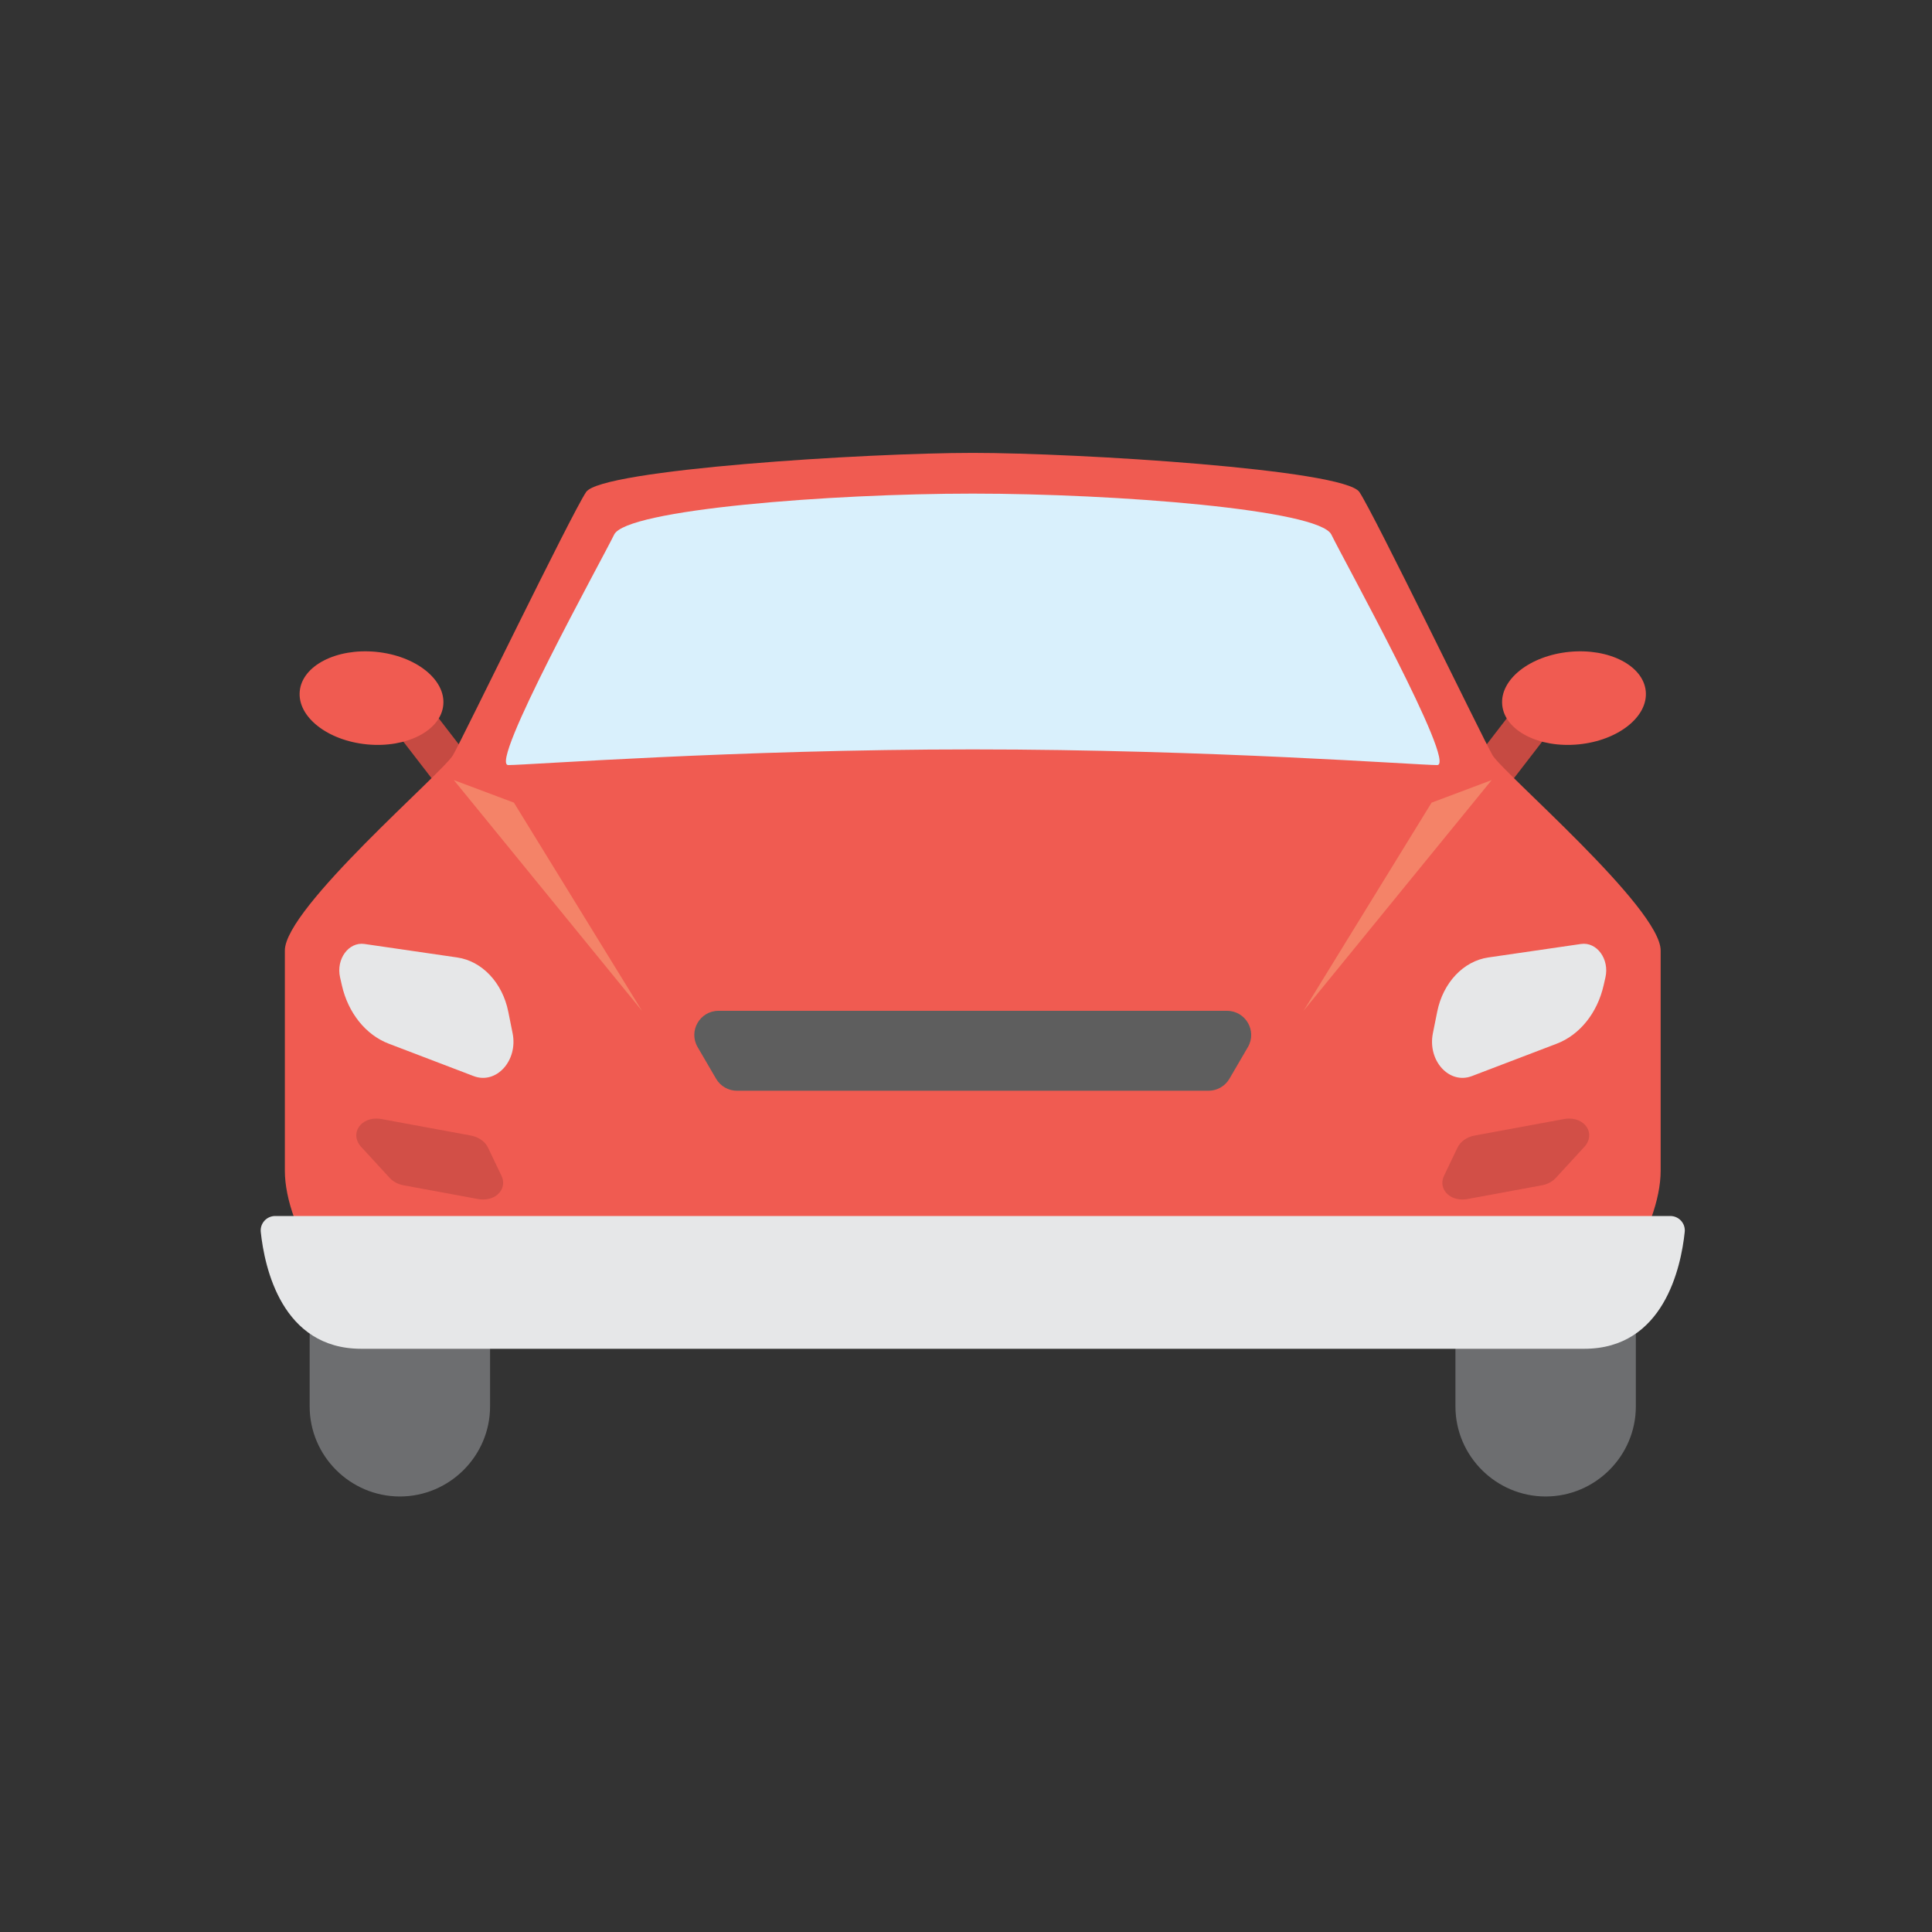 <?xml version="1.0" encoding="UTF-8"?>
<svg width="120px" height="120px" viewBox="0 0 120 120" version="1.1" xmlns="http://www.w3.org/2000/svg" xmlns:xlink="http://www.w3.org/1999/xlink">
    <rect x="0" y="0" width="120" height="120" fill="#333333" stroke="none"/>
    <!-- Generator: Sketch 51.1 (57501) - http://www.bohemiancoding.com/sketch -->
    <title>Car51</title>
    <desc>Created with Sketch.</desc>
    <defs></defs>
    <g id="Car51" stroke="none" stroke-width="1" fill="none" fill-rule="evenodd">
        <g id="Group-3" transform="translate(16, 28)">
            <polygon id="Fill-38" fill="#C64A42" points="14.655 21.032 12.574 22.63 8.162 16.909 10.243 15.311"></polygon>
            <path d="M11.533,15.792 C11.379,17.379 9.258,18.473 6.796,18.235 C4.334,17.997 2.463,16.517 2.618,14.93 C2.772,13.342 4.893,12.249 7.355,12.487 C9.816,12.725 11.687,14.205 11.533,15.792" id="Fill-39" fill="#F05B51"></path>
            <polygon id="Fill-40" fill="#C64A42" points="74.184 21.032 76.265 22.63 80.677 16.909 78.596 15.311"></polygon>
            <path d="M77.306,15.792 C77.46,17.379 79.581,18.473 82.043,18.235 C84.504,17.997 86.375,16.517 86.221,14.93 C86.067,13.342 83.946,12.249 81.484,12.487 C79.022,12.725 77.152,14.205 77.306,15.792" id="Fill-41" fill="#F05B51"></path>
            <path d="M8.836,64.949 C5.755,64.949 3.234,62.433 3.234,59.358 L3.234,50.518 C3.234,47.444 5.755,44.927 8.836,44.927 C11.918,44.927 14.439,47.444 14.439,50.518 L14.439,59.358 C14.439,62.433 11.918,64.949 8.836,64.949" id="Fill-42" fill="#6D6E70"></path>
            <path d="M80.002,64.949 C76.921,64.949 74.4,62.433 74.4,59.358 L74.4,50.518 C74.4,47.444 76.921,44.927 80.002,44.927 C83.084,44.927 85.605,47.444 85.605,50.518 L85.605,59.358 C85.605,62.433 83.084,64.949 80.002,64.949" id="Fill-43" fill="#6D6E70"></path>
            <path d="M76.698,18.898 C76.075,17.809 69.369,3.96 68.434,2.56 C67.498,1.159 50.969,0.13 44.419,0.13 C37.87,0.13 21.341,1.159 20.405,2.56 C19.469,3.96 12.764,17.809 12.14,18.898 C11.517,19.987 1.693,28.389 1.693,31.035 L1.693,44.727 C1.693,48.151 4.967,54.374 10.269,54.374 L44.419,54.374 L78.57,54.374 C83.871,54.374 87.146,48.151 87.146,44.727 L87.146,31.035 C87.146,28.389 77.322,19.987 76.698,18.898" id="Fill-44" fill="#F05B51"></path>
            <path d="M66.694,5.205 C65.939,3.649 53.308,2.659 44.419,2.659 C35.531,2.659 22.9,3.649 22.146,5.205 C21.39,6.761 14.323,19.52 15.571,19.52 C16.818,19.52 29.615,18.547 44.419,18.547 C59.224,18.547 72.02,19.52 73.268,19.52 C74.515,19.52 67.448,6.761 66.694,5.205" id="Fill-45" fill="#D9F0FC"></path>
            <path d="M5.122,32.705 L5.235,33.201 C5.624,34.916 6.72,36.281 8.146,36.825 L13.418,38.838 C14.822,39.374 16.181,37.881 15.839,36.178 L15.569,34.834 C15.208,33.037 13.944,31.695 12.398,31.47 L6.64,30.632 C5.657,30.488 4.865,31.571 5.122,32.705" id="Fill-46" fill="#E6E7E8"></path>
            <path d="M83.717,32.705 L83.604,33.201 C83.215,34.916 82.119,36.281 80.693,36.825 L75.421,38.838 C74.016,39.374 72.657,37.881 72.999,36.178 L73.269,34.834 C73.63,33.037 74.895,31.695 76.441,31.47 L82.199,30.632 C83.181,30.488 83.974,31.571 83.717,32.705" id="Fill-47" fill="#E6E7E8"></path>
            <polygon id="Fill-48" fill="#F48368" points="12.19 20.454 15.921 21.854 23.874 34.783"></polygon>
            <polygon id="Fill-49" fill="#F48368" points="76.648 20.454 72.918 21.854 64.965 34.783"></polygon>
            <path d="M44.419,47.528 L1.094,47.528 C0.558,47.528 0.141,47.99 0.197,48.521 C0.429,50.714 1.498,55.775 6.436,55.775 L44.419,55.775 L82.402,55.775 C87.341,55.775 88.41,50.714 88.641,48.521 C88.698,47.99 88.281,47.528 87.745,47.528 L44.419,47.528 Z" id="Fill-50" fill="#E6E7E8"></path>
            <path d="M44.419,34.784 L28.629,34.784 C27.47,34.784 26.747,36.037 27.33,37.036 L28.478,39.004 C28.747,39.465 29.242,39.748 29.776,39.748 L44.419,39.748 L59.063,39.748 C59.597,39.748 60.091,39.465 60.361,39.004 L61.509,37.036 C62.091,36.037 61.369,34.784 60.21,34.784 L44.419,34.784 Z" id="Fill-51" fill="#5E5E5E"></path>
            <path d="M14.005,46.503 C13.902,46.503 13.797,46.494 13.692,46.474 L9.067,45.621 C8.724,45.558 8.418,45.395 8.205,45.163 L6.424,43.225 C6.131,42.906 6.05,42.502 6.208,42.144 C6.387,41.738 6.844,41.476 7.373,41.476 C7.477,41.476 7.584,41.486 7.69,41.505 L13.251,42.531 C13.726,42.619 14.131,42.903 14.307,43.273 L15.152,45.038 C15.299,45.347 15.283,45.684 15.107,45.962 C14.893,46.301 14.481,46.503 14.005,46.503 Z" id="Fill-54" fill="#D24F47"></path>
            <path d="M74.834,46.503 C74.937,46.503 75.042,46.494 75.147,46.474 L79.771,45.621 C80.115,45.558 80.421,45.395 80.634,45.163 L82.415,43.225 C82.708,42.906 82.788,42.502 82.631,42.144 C82.452,41.738 81.994,41.476 81.466,41.476 C81.362,41.476 81.255,41.486 81.148,41.505 L75.588,42.531 C75.113,42.619 74.708,42.903 74.531,43.273 L73.687,45.038 C73.539,45.347 73.556,45.684 73.732,45.962 C73.947,46.301 74.358,46.503 74.834,46.503" id="Fill-56" fill="#D24F47"></path>
        </g>
    </g>
</svg>